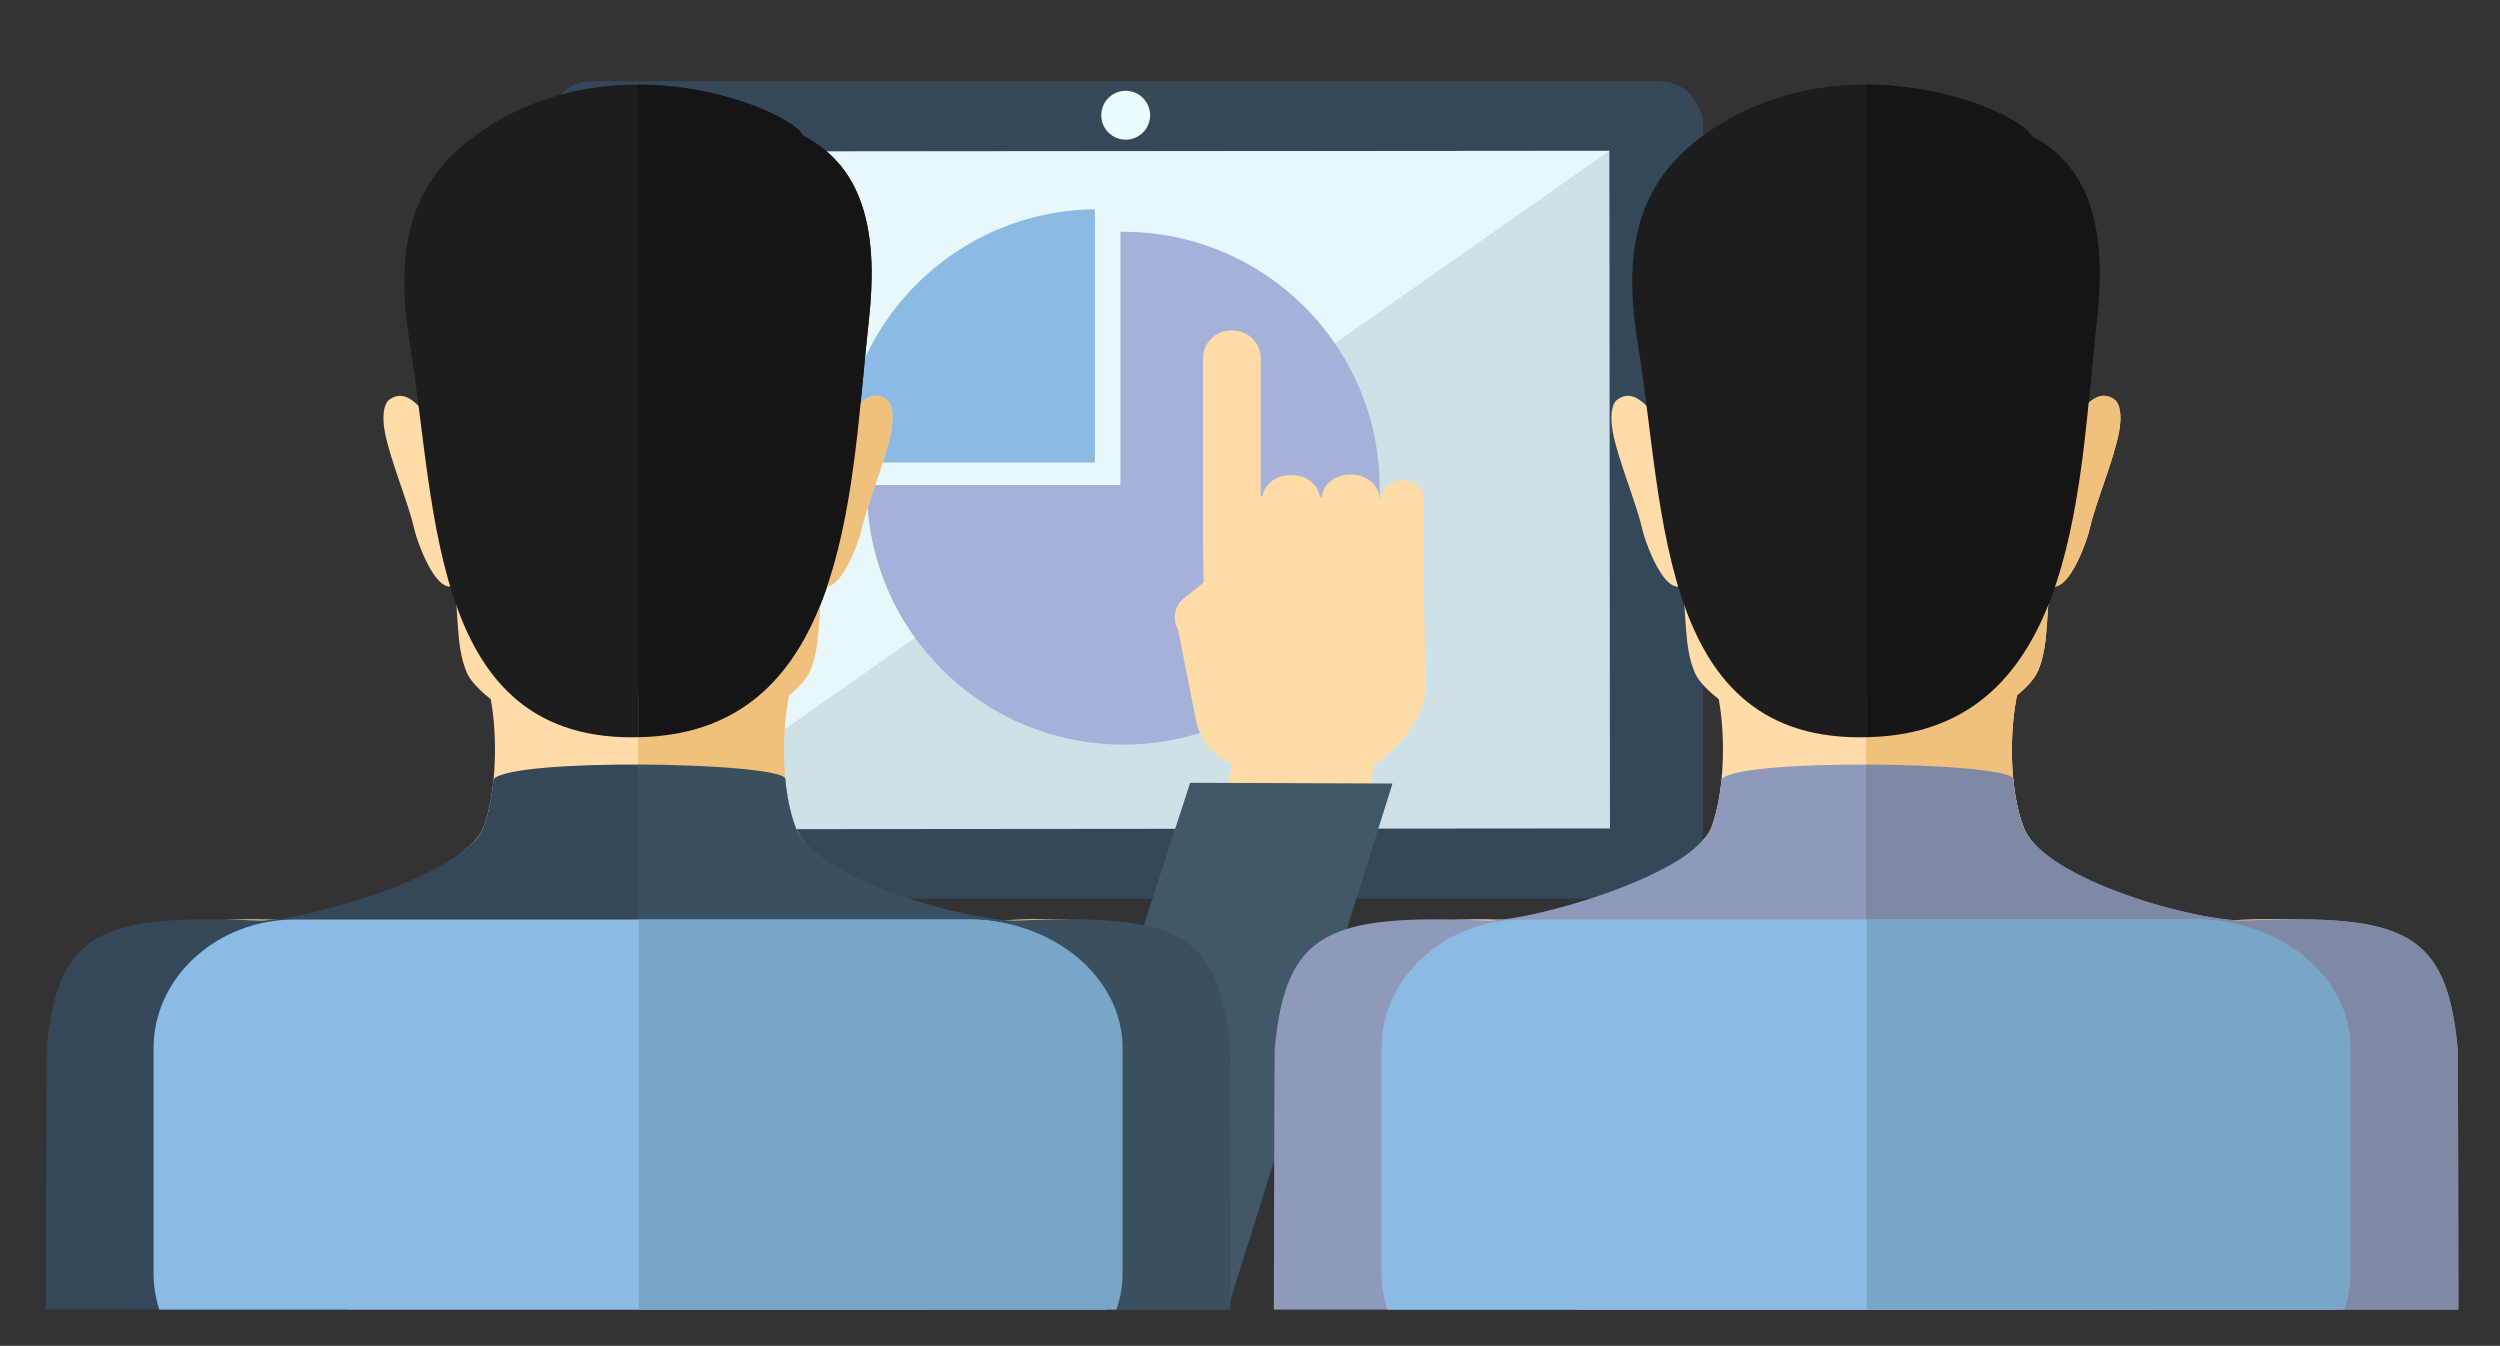 <?xml version="1.0" encoding="utf-8"?>
<!-- Generator: Adobe Illustrator 16.0.0, SVG Export Plug-In . SVG Version: 6.00 Build 0)  -->
<!DOCTYPE svg PUBLIC "-//W3C//DTD SVG 1.1//EN" "http://www.w3.org/Graphics/SVG/1.1/DTD/svg11.dtd">
<svg version="1.1" id="Layer_1" xmlns="http://www.w3.org/2000/svg" xmlns:xlink="http://www.w3.org/1999/xlink" x="0px" y="0px"
	 width="200px" height="107.664px" viewBox="0 0 200 107.664" enable-background="new 0 0 200 107.664" xml:space="preserve">
<rect x="0" y="0" width="200" height="107.664" fill="#333333" stroke="none"/>
<path fill-rule="evenodd" clip-rule="evenodd" fill="#354859" d="M47.444,6.524h85.225c1.972,0,3.583,1.613,3.583,3.585v58.192
	c0,1.972-1.611,3.586-3.583,3.586H47.444c-1.975,0-3.586-1.614-3.586-3.586V10.109C43.858,8.137,45.469,6.524,47.444,6.524z"/>
<path fill-rule="evenodd" clip-rule="evenodd" fill="#354859" d="M47.236,6.522h85.639c0.976,0,1.858,0.446,2.478,1.156
	L44.81,70.792c-0.589-0.646-0.952-1.526-0.952-2.491V10.107C43.858,8.135,45.377,6.522,47.236,6.522z"/>
<rect x="51.337" y="12.101" transform="matrix(-1 8.701403e-004 -8.701403e-004 -1 180.144 78.331)" fill-rule="evenodd" clip-rule="evenodd" fill="#CDE1E6" width="77.437" height="54.208"/>
<polygon fill-rule="evenodd" clip-rule="evenodd" fill="#E8F7FA" points="51.36,66.342 128.75,12.067 51.314,12.135 "/>
<circle fill-rule="evenodd" clip-rule="evenodd" fill="#EBFCFF" cx="90.055" cy="9.218" r="1.955"/>
<path fill-rule="evenodd" clip-rule="evenodd" fill="#A6B1DA" d="M89.863,18.542c11.329,0,20.512,9.185,20.512,20.513
	s-9.184,20.513-20.512,20.513s-20.512-9.185-20.512-20.513c0-0.083,0.002-0.165,0.003-0.248h20.283V18.544
	C89.711,18.544,89.787,18.542,89.863,18.542z"/>
<path fill-rule="evenodd" clip-rule="evenodd" fill="#8BBBE5" d="M67.311,37.001c0.132-11.14,9.142-20.142,20.283-20.262v20.262
	H67.311z"/>
<path fill-rule="evenodd" clip-rule="evenodd" fill="#FFDBA7" d="M100.86,39.707l0.141,0.003c0.138-0.956,1.074-1.7,2.201-1.7h0.176
	c1.157,0,2.113,0.783,2.214,1.771l0.148,0.002c0.075-1.009,1.042-1.813,2.214-1.813h0.178c1.206,0,2.195,0.854,2.222,1.902
	l0.177,0.021v-0.039c0-0.781,0.729-1.419,1.623-1.419h0.129c0.894,0,1.623,0.642,1.623,1.419v6.821l-0.004,0.095l0.139,8.058
	c0.033,2.045-1.366,4.128-3.022,5.508l-1.122,0.937l-1.849,10.54H96.678l1.887-10.762c-1.574-0.483-2.589-1.91-2.912-3.549
	l-1.413-7.165c-0.481-0.813-0.302-1.855,0.489-2.487l1.559-1.247l-0.056-3.148c-0.001-0.123,0-0.245,0.007-0.368V28.664
	c0-1.22,0.999-2.221,2.221-2.221h0.176c1.223,0,2.223,1.001,2.223,2.221V39.707z"/>
<polygon fill-rule="evenodd" clip-rule="evenodd" fill="#405868" points="111.402,62.681 95.209,62.625 81.642,104.43 98.3,104.43 
	"/>
<path fill-rule="evenodd" clip-rule="evenodd" fill="#FFDBA7" d="M63.631,66.15c1.489,3.948,11.664,7.685,16.188,7.488
	c12.575-0.546,15.354,1.041,15.899,12.431c0.022,0.483,0.052,1.902,0.082,3.853c-6.006,6.389-13.366,11.49-21.62,14.847H27.932
	c-7.564-3.077-14.377-7.618-20.086-13.273c-0.006-2.451-0.004-4.271,0.018-4.803c0.476-11.955,3.126-13.608,15.927-13.054
	c3.942,0.173,13.827-4.535,14.903-7.488c1.092-3.005,1.141-7.712,0.446-10.816l12.023,0.231l12.023-0.231
	C62.491,58.438,62.503,63.159,63.631,66.15z"/>
<path fill-rule="evenodd" clip-rule="evenodd" fill="#FFDBA7" d="M37.133,45.846l0.695-8.292c-1.23-1.211-2.115-2.01-2.756-3.005
	c-1.763-2.735-2.869-3.365-3.941-2.566c-0.433,0.322-0.588,1.349-0.333,2.637c0.444,2.252,1.865,5.608,2.311,7.58
	C33.467,43.787,35.542,49.22,37.133,45.846z"/>
<path fill-rule="evenodd" clip-rule="evenodd" fill="#FFDBA7" d="M64.939,45.846l-0.695-8.292c1.232-1.211,2.113-2.01,2.756-3.005
	c1.761-2.735,2.869-3.365,3.941-2.566c0.434,0.322,0.587,1.349,0.333,2.637c-0.442,2.252-1.865,5.608-2.311,7.58
	C68.606,43.787,66.53,49.22,64.939,45.846z"/>
<path fill-rule="evenodd" clip-rule="evenodd" fill="#FFDBA7" d="M51.35,62.548c-0.069,0.006-0.137,0.006-0.204,0.006
	c-2.499,0.018-3.742-0.023-5.099-0.596c-1.312-0.56-1.948-1.848-3.754-3.586c-1.536-1.478-4.291-2.985-4.963-4.597
	c-0.918-2.207-0.558-4.637-1.129-8.061c-0.458-2.73-1.741-5.152-1.891-7.885c-0.158-2.952,0.317-5.922,0.215-9.256
	c-0.098-3.259-0.191-5.958,0.209-8.249c0.404-2.309,1.31-4.226,3.191-5.908l0,0c0,0,0,0,0-0.006
	c1.042-0.924,2.224-1.711,3.509-2.359c0.013-0.006,0.026-0.012,0.041-0.017c0.083-0.037,0.17-0.08,0.254-0.124
	c0.048-0.022,0.095-0.043,0.143-0.068c0.066-0.034,0.137-0.065,0.202-0.094c0.067-0.027,0.132-0.059,0.199-0.086
	c0.074-0.037,0.146-0.065,0.216-0.091c0.063-0.034,0.124-0.06,0.19-0.087c0.091-0.037,0.182-0.076,0.276-0.107
	c0.041-0.018,0.087-0.039,0.132-0.055c0.133-0.053,0.272-0.104,0.409-0.151c0,0,0,0,0.004-0.006
	c3.422-1.241,7.306-1.587,10.986-1.042c3.667,0.542,7.123,1.974,9.689,4.265c1.875,1.682,2.772,3.585,3.176,5.886
	c0.402,2.279,0.32,4.969,0.228,8.215c-0.097,3.33,0.385,6.286,0.229,9.228c-0.146,2.72-1.426,5.144-1.871,7.867
	c-0.561,3.416-0.202,5.829-1.111,8.044c-0.67,1.616-3.404,3.145-4.93,4.638c-1.796,1.759-2.429,3.05-3.733,3.628
	C54.857,62.462,53.659,62.54,51.35,62.548z"/>
<path fill-rule="evenodd" clip-rule="evenodd" fill="#354859" d="M81.486,73.638c12.562-0.507,16.008,0.836,16.888,10.241
	c0.035,0.38,0.052,15.379,0.054,20.889H74.181H27.932H3.667c0.015-5.476,0.039-20.516,0.074-20.889
	c0.88-9.405,4.326-10.748,16.888-10.241c3.438,0.14,16.653-3.611,18.064-7.488c0.398-1.098,0.659-2.427,0.794-3.819
	c1.485-1.718,22.688-1.37,23.327-0.059c0.133,1.416,0.398,2.767,0.816,3.878C65.235,70.404,77.673,73.794,81.486,73.638z"/>
<path fill-rule="evenodd" clip-rule="evenodd" fill="#1D1D1E" d="M32.791,27.519c-1.189-7.263-0.245-12.859,5.5-16.873
	c11.258-7.871,25.256-1.628,25.953,0.207c5.17,2.658,5.983,8.329,5.261,14.787C68.1,38.2,68.097,57.737,52.27,58.919
	C34.359,60.258,35.015,41.113,32.791,27.519z"/>
<path fill-rule="evenodd" clip-rule="evenodd" fill="#F0C17D" d="M63.631,66.15c1.489,3.948,11.664,7.685,16.187,7.488
	c12.577-0.546,15.354,1.041,15.901,12.431c0.022,0.483,0.052,1.902,0.083,3.853c-6.008,6.387-12.537-0.489-20.792,2.869
	l-11.273-7.827L51.049,61.911v-6.347l0.113,0.001l12.023-0.231C62.491,58.438,62.503,63.159,63.631,66.15z"/>
<path fill-rule="evenodd" clip-rule="evenodd" fill="#F0C17D" d="M64.939,45.846l-0.695-8.292c1.232-1.211,2.113-2.01,2.756-3.005
	c1.761-2.735,2.869-3.365,3.941-2.568c0.434,0.324,0.587,1.351,0.333,2.639c-0.442,2.252-1.865,5.608-2.311,7.58
	C68.606,43.787,66.53,49.22,64.939,45.846z"/>
<path fill-rule="evenodd" clip-rule="evenodd" fill="#F0C07D" d="M55.792,10.824c1.152-0.002-2.438-0.867-1.307-0.697
	c3.667,0.54,7.123,1.972,9.689,4.263c1.875,1.682,2.772,3.585,3.176,5.886c0.402,2.279,0.32,4.969,0.228,8.215
	c-0.097,3.33,0.385,6.286,0.229,9.228c-0.146,2.72-1.426,5.144-1.871,7.867c-0.561,3.416-0.202,5.829-1.111,8.044
	c-0.67,1.616-3.404,3.145-4.93,4.638C59.659,58.498,56.102,13.804,55.792,10.824z"/>
<path fill-rule="evenodd" clip-rule="evenodd" fill="#3A4F60" d="M81.486,73.638c12.562-0.507,16.008,0.836,16.888,10.241
	c0.035,0.38,0.052,15.379,0.054,20.889H74.181H51.049V61.162c5.708,0.019,11.438,0.438,11.766,1.11
	c0.133,1.416,0.398,2.767,0.816,3.878C65.235,70.404,77.673,73.794,81.486,73.638z"/>
<path fill-rule="evenodd" clip-rule="evenodd" fill="#151516" d="M51.049,6.768c7.01,0.012,12.754,2.927,13.195,4.085
	c5.17,2.656,5.983,8.329,5.261,14.787C68.1,38.2,68.097,57.737,52.27,58.919c-0.418,0.031-0.822,0.049-1.22,0.058V6.768z"/>
<path fill-rule="evenodd" clip-rule="evenodd" fill="#8BBBE5" d="M23.58,73.561h54.069c6.212,0,11.295,4.626,11.295,10.282v18.04
	c0,1.001-0.161,1.968-0.456,2.885H71.83H51.049H30.278H12.742c-0.296-0.917-0.456-1.884-0.456-2.885v-18.04
	C12.286,78.187,17.368,73.561,23.58,73.561z"/>
<path fill-rule="evenodd" clip-rule="evenodd" fill="#79A5C6" d="M51.112,73.561h26.364c6.784,0,12.332,4.626,12.332,10.282v18.04
	c0,1.001-0.174,1.968-0.498,2.885H71.83H51.112V73.561z"/>
<path fill-rule="evenodd" clip-rule="evenodd" fill="#FFDBA7" d="M161.871,66.15c1.488,3.948,11.663,7.685,16.186,7.488
	c12.574-0.546,15.354,1.041,15.901,12.431c0.022,0.483,0.05,1.902,0.082,3.853c-6.009,6.389-13.368,11.49-21.621,14.847h-46.248
	c-7.565-3.077-14.377-7.618-20.087-13.273c-0.007-2.451-0.004-4.271,0.017-4.803c0.477-11.955,3.128-13.608,15.927-13.054
	c3.942,0.173,13.827-4.535,14.903-7.488c1.093-3.005,1.143-7.712,0.448-10.816l12.021,0.231l12.023-0.231
	C160.729,58.438,160.741,63.159,161.871,66.15z"/>
<g>
	<path fill-rule="evenodd" clip-rule="evenodd" fill="#FFDBA7" d="M135.371,45.846l0.696-8.292c-1.231-1.211-2.115-2.01-2.756-3.005
		c-1.763-2.735-2.87-3.365-3.942-2.566c-0.434,0.322-0.587,1.349-0.334,2.637c0.444,2.252,1.865,5.608,2.312,7.58
		C131.706,43.787,133.78,49.22,135.371,45.846z"/>
	<path fill-rule="evenodd" clip-rule="evenodd" fill="#FFDBA7" d="M163.177,45.846l-0.694-8.292c1.231-1.211,2.114-2.01,2.755-3.005
		c1.763-2.735,2.871-3.365,3.94-2.566c0.436,0.322,0.59,1.349,0.336,2.637c-0.445,2.252-1.864,5.608-2.312,7.58
		C166.843,43.787,164.768,49.22,163.177,45.846z"/>
</g>
<path fill-rule="evenodd" clip-rule="evenodd" fill="#FFDBA7" d="M149.586,62.548c-0.066,0.006-0.135,0.006-0.203,0.006
	c-2.498,0.018-3.741-0.023-5.098-0.596c-1.312-0.56-1.949-1.848-3.753-3.586c-1.535-1.478-4.291-2.985-4.963-4.597
	c-0.921-2.207-0.558-4.637-1.132-8.061c-0.456-2.73-1.738-5.152-1.892-7.885c-0.155-2.952,0.317-5.922,0.217-9.256
	c-0.099-3.259-0.19-5.958,0.21-8.249c0.401-2.309,1.308-4.226,3.19-5.908l0,0c0,0,0,0,0-0.006c1.044-0.924,2.225-1.711,3.508-2.359
	c0.015-0.006,0.028-0.012,0.043-0.017c0.084-0.037,0.168-0.08,0.254-0.124c0.048-0.022,0.092-0.043,0.143-0.068
	c0.064-0.034,0.136-0.065,0.199-0.094c0.067-0.027,0.134-0.059,0.2-0.086c0.072-0.037,0.146-0.065,0.215-0.091
	c0.063-0.034,0.127-0.06,0.192-0.087c0.089-0.037,0.182-0.076,0.275-0.107c0.042-0.018,0.087-0.039,0.132-0.055
	c0.133-0.053,0.272-0.104,0.408-0.151c0,0,0,0,0.004-0.006c3.422-1.241,7.309-1.587,10.987-1.042
	c3.667,0.542,7.121,1.974,9.69,4.265c1.873,1.682,2.77,3.585,3.176,5.886c0.4,2.279,0.32,4.969,0.226,8.215
	c-0.097,3.33,0.387,6.286,0.231,9.228c-0.146,2.72-1.427,5.144-1.872,7.867c-0.56,3.416-0.202,5.829-1.111,8.044
	c-0.669,1.616-3.403,3.145-4.931,4.638c-1.796,1.759-2.429,3.05-3.733,3.628C153.094,62.462,151.897,62.54,149.586,62.548z"/>
<path fill-rule="evenodd" clip-rule="evenodd" fill="#8F9ABA" d="M179.724,73.638c12.563-0.507,16.009,0.836,16.888,10.241
	c0.035,0.38,0.054,15.379,0.056,20.889h-24.249h-46.247h-24.265c0.015-5.476,0.038-20.516,0.072-20.889
	c0.879-9.405,4.326-10.748,16.889-10.241c3.438,0.14,16.651-3.611,18.063-7.488c0.399-1.098,0.66-2.427,0.794-3.819
	c1.485-1.718,22.689-1.37,23.33-0.059c0.131,1.416,0.396,2.767,0.816,3.878C163.475,70.404,175.911,73.794,179.724,73.638z"/>
<path fill-rule="evenodd" clip-rule="evenodd" fill="#1D1D1E" d="M131.028,27.519c-1.189-7.263-0.243-12.859,5.5-16.873
	c11.259-7.871,25.257-1.628,25.954,0.207c5.172,2.658,5.985,8.329,5.263,14.787c-1.407,12.56-1.41,32.097-17.238,33.279
	C132.599,60.258,133.254,41.113,131.028,27.519z"/>
<path fill-rule="evenodd" clip-rule="evenodd" fill="#F0C17D" d="M161.871,66.15c1.488,3.948,11.663,7.685,16.186,7.488
	c12.574-0.546,15.354,1.041,15.901,12.431c0.022,0.483,0.05,1.902,0.082,3.853c-6.009,6.387-12.538-0.489-20.791,2.869
	l-11.273-7.827l-12.689-23.053v-6.347l0.113,0.001l12.023-0.231C160.729,58.438,160.741,63.159,161.871,66.15z"/>
<path fill-rule="evenodd" clip-rule="evenodd" fill="#F0C17D" d="M163.177,45.846l-0.694-8.292c1.231-1.211,2.114-2.01,2.755-3.005
	c1.763-2.735,2.869-3.365,3.94-2.568c0.436,0.324,0.59,1.351,0.336,2.639c-0.445,2.252-1.864,5.608-2.312,7.58
	C166.843,43.787,164.768,49.22,163.177,45.846z"/>
<path fill-rule="evenodd" clip-rule="evenodd" fill="#F0C07D" d="M154.029,10.824c1.153-0.002-2.438-0.867-1.306-0.697
	c3.667,0.54,7.121,1.972,9.69,4.263c1.873,1.682,2.77,3.585,3.176,5.886c0.4,2.279,0.32,4.969,0.226,8.215
	c-0.095,3.33,0.386,6.286,0.231,9.228c-0.146,2.72-1.427,5.144-1.872,7.867c-0.56,3.416-0.202,5.829-1.111,8.044
	c-0.669,1.616-3.403,3.145-4.931,4.638C157.896,58.498,154.34,13.804,154.029,10.824z"/>
<path fill-rule="evenodd" clip-rule="evenodd" fill="#7F89A3" d="M179.724,73.638c12.563-0.507,16.009,0.836,16.888,10.241
	c0.035,0.38,0.054,15.379,0.056,20.889h-24.249h-23.132V61.162c5.71,0.019,11.439,0.438,11.769,1.11
	c0.131,1.416,0.396,2.767,0.816,3.878C163.475,70.404,175.911,73.794,179.724,73.638z"/>
<path fill-rule="evenodd" clip-rule="evenodd" fill="#151516" d="M149.286,6.768c7.01,0.012,12.757,2.927,13.196,4.085
	c5.172,2.656,5.985,8.329,5.263,14.787c-1.407,12.56-1.41,32.097-17.238,33.279c-0.417,0.031-0.822,0.049-1.221,0.058V6.768z"/>
<path fill-rule="evenodd" clip-rule="evenodd" fill="#8BBBE5" d="M121.818,73.561h54.069c6.212,0,11.294,4.626,11.294,10.282v18.04
	c0,1.001-0.159,1.968-0.456,2.885h-16.657h-20.782h-20.77H110.98c-0.296-0.917-0.455-1.884-0.455-2.885v-18.04
	C110.525,78.187,115.606,73.561,121.818,73.561z"/>
<path fill-rule="evenodd" clip-rule="evenodd" fill="#79A5C6" d="M149.352,73.561h26.364c6.781,0,12.333,4.626,12.333,10.282v18.04
	c0,1.001-0.175,1.968-0.499,2.885h-17.481h-20.717V73.561z"/>
</svg>
